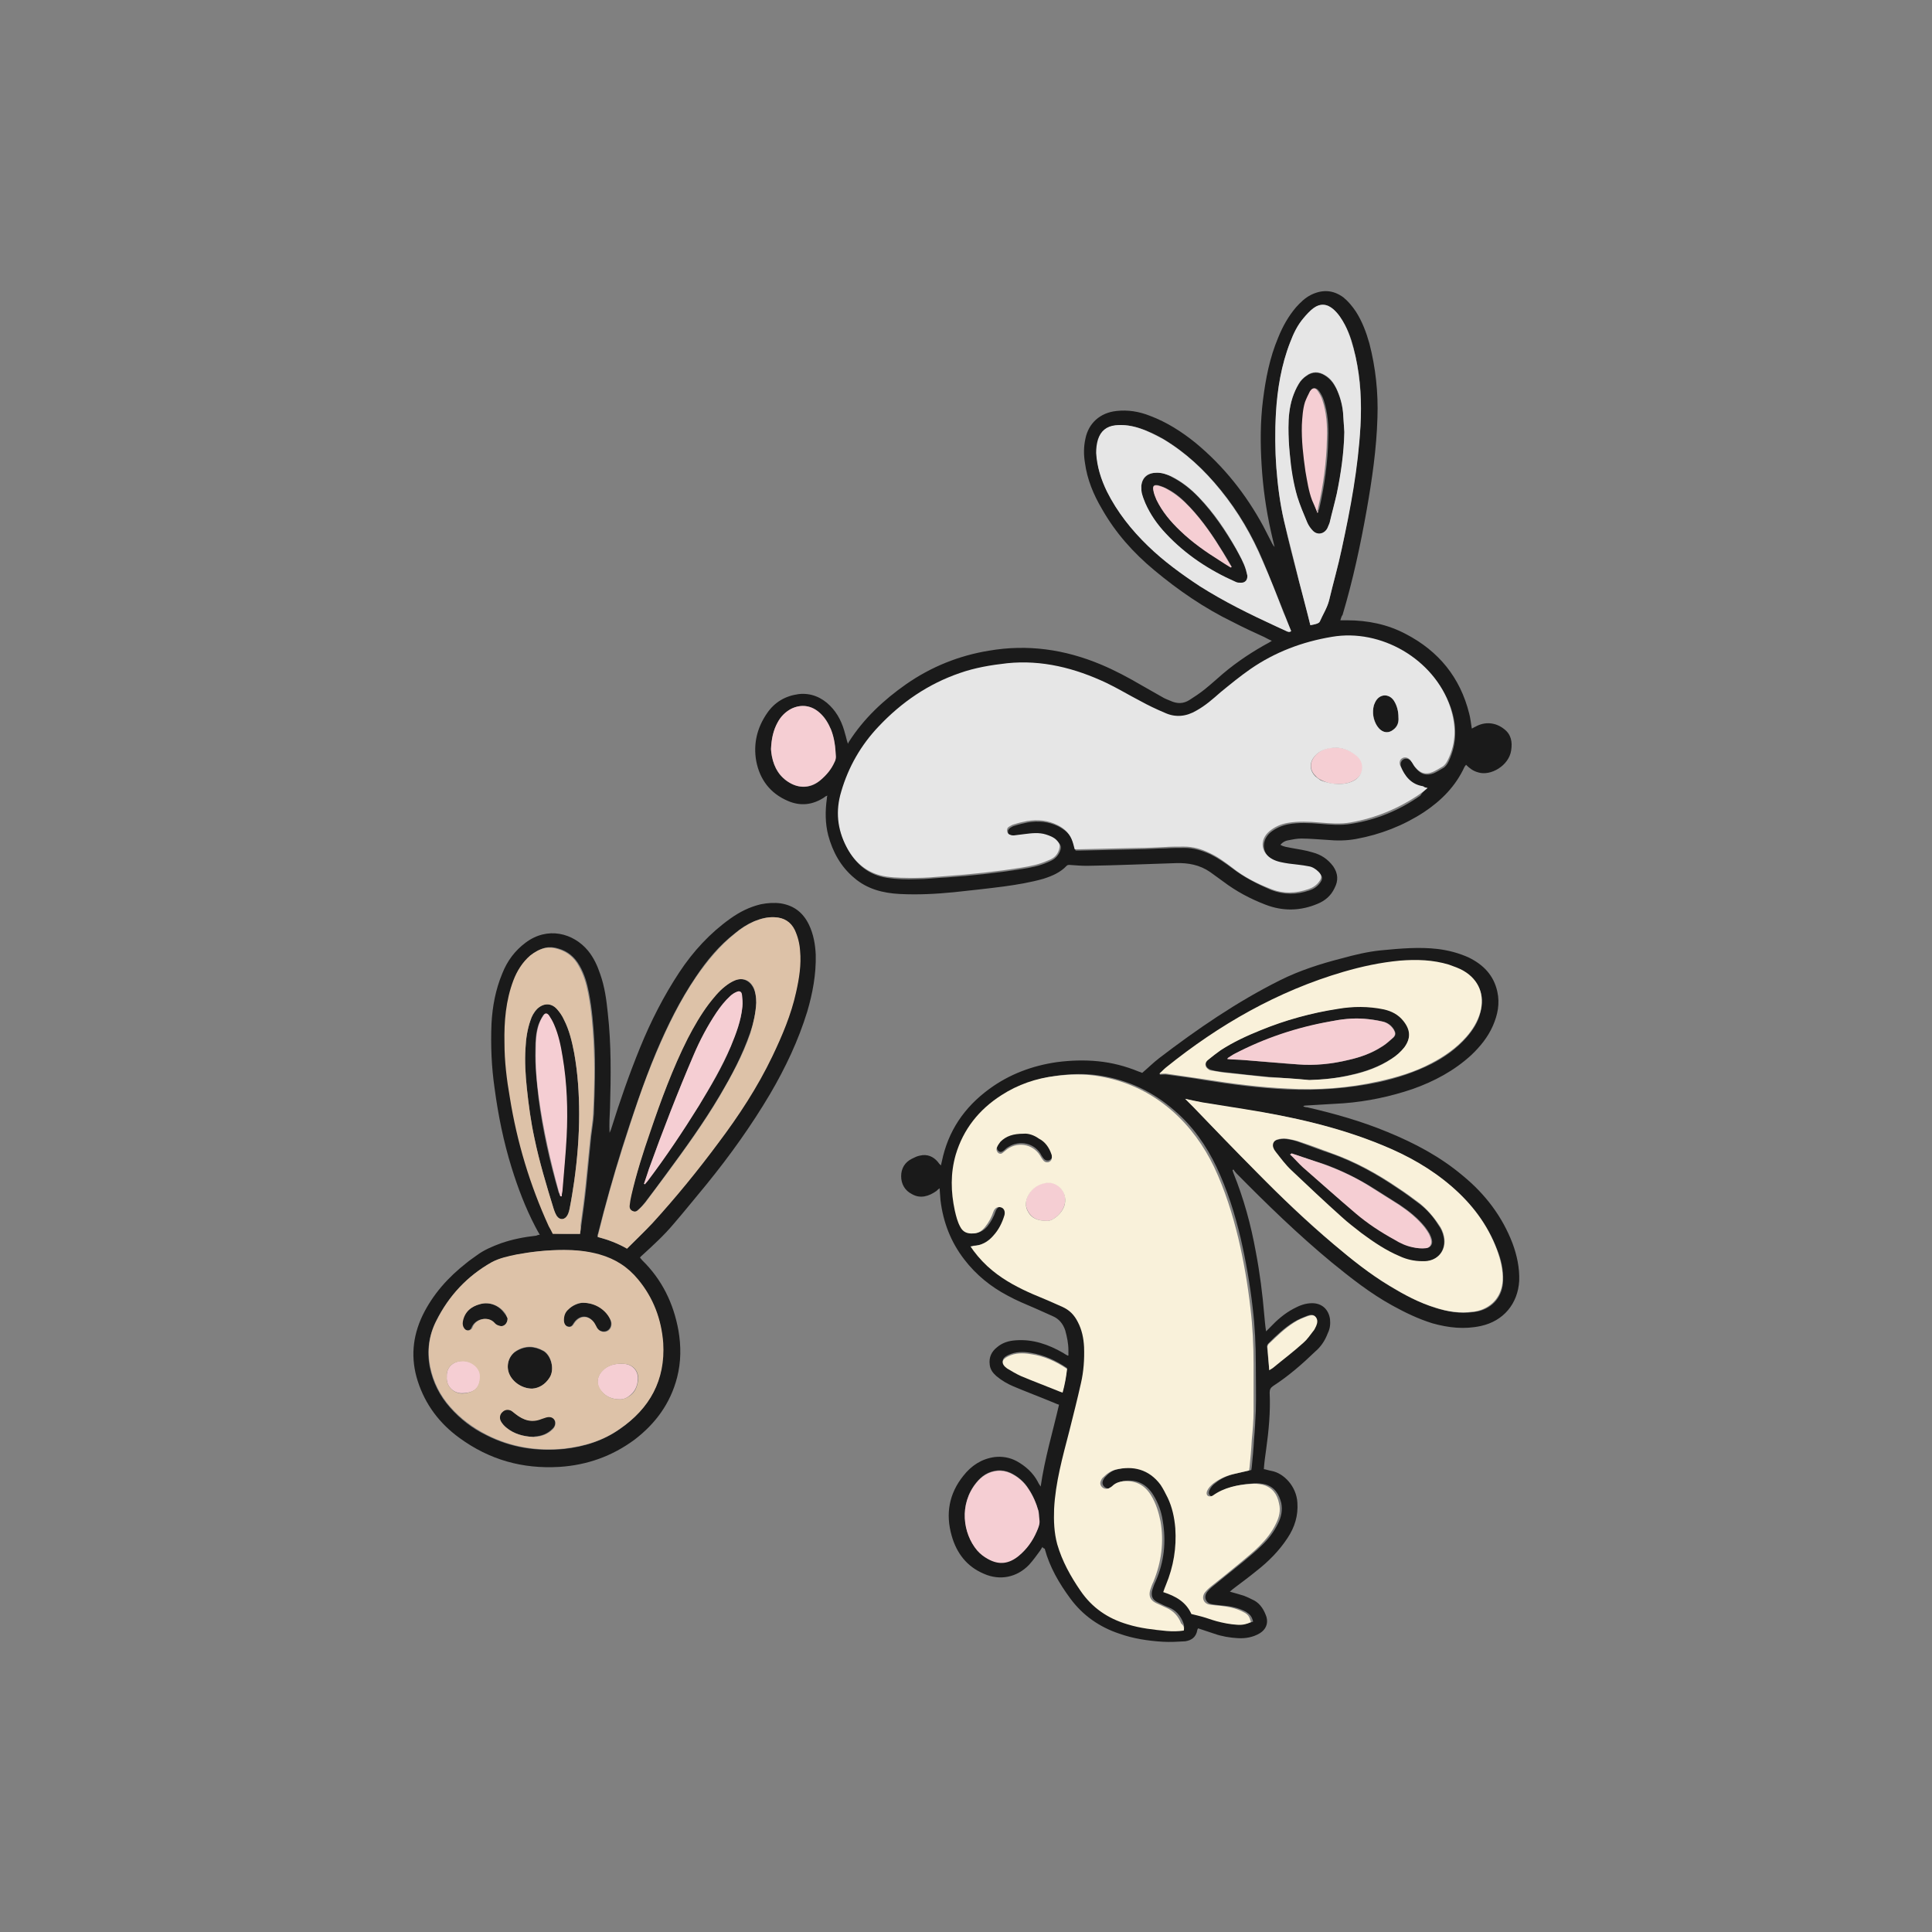 <?xml version="1.0" encoding="utf-8"?>
<!-- Generator: Adobe Illustrator 21.1.0, SVG Export Plug-In . SVG Version: 6.00 Build 0)  -->
<svg version="1.1" id="Calque_1" xmlns="http://www.w3.org/2000/svg" xmlns:xlink="http://www.w3.org/1999/xlink" x="0px" y="0px"
	 viewBox="0 0 432 432" style="enable-background:new 0 0 432 432;" xml:space="preserve">
<rect x="0" y="0" width="432" height="432" fill="#808080" stroke="none"/>
<style type="text/css">
	.st0{fill:#CCCCCC;}
	.st1{fill:#B3B3B3;}
	.st2{fill:#D06C5D;}
	.st3{fill:#961F21;}
	.st4{fill:#8AC640;}
	.st5{fill:#CCA1CC;}
	.st6{fill:#BCD601;}
	.st7{fill:#FFCB39;}
	.st8{fill:#FC8792;}
	.st9{fill:#F5CED3;}
	.st10{fill:#1A1A1A;}
	.st11{fill:#F9F1DA;}
	.st12{fill:#E6E6E6;}
	.st13{fill:#DDC2A8;}
	.st14{fill:#97B87F;}
	.st15{fill:#FAA821;}
	.st16{fill:#333333;}
	.st17{fill:#4EBEB8;}
	.st18{fill:#ABDFEC;}
	.st19{fill:#FAA74B;}
	.st20{fill:#8C6239;}
	.st21{fill:#F06386;}
	.st22{fill:#F8E7D6;}
	.st23{fill:#D3C7BE;}
	.st24{fill:#E2D2C3;}
	.st25{fill:#9294CD;}
	.st26{fill:#E66667;}
	.st27{fill:#FFD602;}
	.st28{fill:#B776BA;}
	.st29{fill:#C69C6D;}
	.st30{fill:#E49F90;}
	.st31{fill:#EAC0B4;}
	.st32{fill:#D3B1AF;}
	.st33{fill:#F2F2F2;}
	.st34{fill:#9CCCB2;}
	.st35{fill:#CDB48C;}
	.st36{fill:#73C977;}
	.st37{fill:none;}
	.st38{fill:#EFB156;}
	.st39{fill:#D7F5F3;}
	.st40{fill:#DA407B;}
	.st41{fill:#DA4147;}
	.st42{fill:#912D61;}
	.st43{fill:#BFB49D;}
	.st44{fill:#FFFFFF;}
	.st45{fill:#23B6DB;}
	.st46{fill:#D7DD50;}
	.st47{fill:#DA444C;}
	.st48{fill:#4D4D4D;}
	.st49{fill:#97857A;}
	.st50{fill:#84735F;}
	.st51{fill:#6E2521;}
	.st52{fill:#3F3C35;}
	.st53{fill:#A1B099;}
	.st54{fill:#D4CEB9;}
	.st55{fill:#854E4C;}
	.st56{fill:#B9986D;}
	.st57{fill:#BAAC91;}
	.st58{fill:#3F4650;}
	.st59{fill:#7B7B73;}
	.st60{fill:#5A5B60;}
	.st61{fill:#984831;}
	.st62{fill:#B1885C;}
	.st63{fill:#653F34;}
	.st64{fill:#DCC69D;}
	.st65{fill:#727D6D;}
	.st66{fill:#9B7455;}
	.st67{fill:#826D56;}
	.st68{fill:#C3A88B;}
	.st69{fill:#96967A;}
	.st70{fill:#9F6B56;}
</style>
<g>
	<g>
		<path class="st9" d="M234.2,273c-2.3,0-3.5-0.7-4.3-2.1c-0.8-1.4-0.6-2.7,0.2-4c0.8-1.3,1.9-2.1,3.4-2.4c2.8-0.7,5.2,1.8,4.6,4.6
			C237.7,271.2,235.5,273,234.2,273z"/>
		<g>
			<path class="st10" d="M233.1,345.9c-0.2,0.3-0.4,0.6-0.5,0.8c-0.8,1.1-1.6,2.2-2.5,3.2c-2.7,2.8-6.5,3.6-10.1,2
				c-3.8-1.6-6.1-4.6-7.2-8.5c-1.4-4.9-0.6-9.4,2.6-13.4c1.8-2.3,4.1-3.8,7-4.2c1.7-0.2,3.4,0.1,4.9,0.9c2,1.1,3.7,2.6,4.8,4.7
				c0.1,0.3,0.3,0.5,0.6,1c0.9-6.3,2.7-12.2,4.1-18.3c-0.3-0.1-0.6-0.2-0.8-0.3c-3.1-1.3-6.3-2.5-9.4-3.8c-1.4-0.6-2.6-1.3-3.8-2.3
				c-0.8-0.7-1.4-1.5-1.5-2.6c-0.2-1.6,0.4-2.9,1.7-3.9c1.2-1,2.6-1.4,4.1-1.5c3.8-0.3,7.3,0.9,10.6,2.8c0.3,0.2,0.6,0.4,1,0.6
				c0,0,0.1,0,0.2,0c0-0.4,0-0.8,0-1.2c0-1.5-0.3-2.9-0.7-4.4c-0.5-1.5-1.4-2.6-2.8-3.2c-1.3-0.6-2.5-1.1-3.8-1.7
				c-2.1-0.9-4.3-1.8-6.3-2.9c-3.8-2-7.1-4.7-9.7-8.1c-3-3.9-4.7-8.3-5.3-13.2c0-0.4-0.1-0.9-0.1-1.3c0-0.4-0.1-0.9-0.1-1.4
				c-0.3,0.2-0.5,0.4-0.7,0.6c-1.7,1.2-3.6,1.8-5.5,0.7c-1.6-0.8-2.4-2.3-2.4-4c0-1.7,0.8-3.1,2.4-3.9c0.6-0.3,1.2-0.6,1.8-0.7
				c1.6-0.4,3,0.2,4,1.4c0.1,0.1,0.2,0.3,0.3,0.4c0.1,0.1,0.2,0.2,0.4,0.4c0.1-0.4,0.1-0.6,0.2-0.9c1.4-6.8,5-12.1,10.6-16.2
				c4.5-3.3,9.6-5.2,15.1-6c3.1-0.4,6.1-0.5,9.2-0.2c3.1,0.3,6.2,1.1,9.1,2.3c0.3,0.1,0.6,0.2,0.8,0.3c1.3-1.1,2.5-2.3,3.8-3.3
				c8.5-6.5,17.4-12.6,27-17.4c4.4-2.2,9.1-3.7,13.8-4.9c2.9-0.8,5.8-1.5,8.8-1.8c4.2-0.4,8.5-0.8,12.7-0.3c2.4,0.3,4.7,0.9,6.9,1.9
				c3.3,1.6,5.6,4,6.4,7.6c0.6,2.7,0.1,5.2-1,7.7c-1.1,2.5-2.8,4.6-4.8,6.5c-3.8,3.5-8.3,5.9-13.1,7.6c-5,1.7-10.2,2.8-15.5,3.2
				c-2.8,0.2-5.6,0.3-8.4,0.5c-0.2,0-0.4,0-0.6,0.2c0.3,0.1,0.6,0.2,0.9,0.2c6.1,1.4,12.1,3.1,17.9,5.5c6.1,2.5,11.8,5.5,16.9,9.8
				c5,4.1,8.8,9.1,11.1,15.1c1,2.7,1.6,5.5,1.5,8.4c-0.3,5.1-3.5,9-8.6,10.1c-3.7,0.8-7.2,0.4-10.8-0.6c-3.2-1-6.1-2.4-9-4
				c-4.9-2.7-9.2-6.1-13.5-9.6c-7.5-6.2-14.5-13-21.3-19.9c-0.3-0.3-0.5-0.6-0.7-0.9c-0.1,0.1-0.2,0.1-0.2,0.2
				c0.1,0.2,0.1,0.4,0.2,0.6c2.3,5.7,3.9,11.5,5,17.6c0.9,4.7,1.5,9.4,1.9,14.2c0.1,1.1,0.2,2.3,0.4,3.6c0.3-0.3,0.5-0.5,0.8-0.8
				c1.6-1.7,3.3-3.2,5.4-4.3c1.3-0.7,2.6-1.2,4.1-1.2c2.2,0,3.7,1.4,4,3.6c0.1,1.1,0,2.1-0.5,3.1c-0.6,1.6-1.5,3-2.8,4.1
				c-2.9,2.8-6,5.5-9.4,7.7c-0.6,0.4-0.8,0.8-0.8,1.5c0.2,4.3-0.2,8.5-0.8,12.8c-0.2,1.4-0.4,2.8-0.5,4.3c0.6,0.1,1.1,0.3,1.7,0.4
				c2.8,0.5,5.6,3.5,5.8,7.1c0.2,2.9-0.6,5.5-2.2,7.9c-1.9,2.9-4.3,5.3-7,7.4c-1.7,1.4-3.5,2.7-5.2,4c-0.2,0.2-0.5,0.4-0.7,0.6
				c1.1,0.3,2.1,0.6,3.1,0.9c0.8,0.3,1.6,0.7,2.4,1.1c1.4,0.8,2.2,2.2,2.7,3.7c0.4,1.5-0.2,2.8-1.5,3.6c-1.5,0.9-3.2,1.2-4.9,1.1
				c-1.8-0.1-3.6-0.4-5.3-1c-1.2-0.4-2.4-0.8-3.6-1.2c-0.1,0.2-0.2,0.3-0.2,0.5c-0.3,1.5-1.3,2.2-2.7,2.4c-1.7,0.1-3.3,0.2-5,0.1
				c-3.3-0.2-6.6-0.7-9.7-1.8c-4.5-1.5-8.2-4.1-11-7.9c-2.5-3.4-4.6-7-5.7-11.1C233.3,346.2,233.2,346.1,233.1,345.9z M264.7,364.4
				c0.1-0.5,0.1-1-0.1-1.5c-0.6-1.6-1.7-2.9-3.3-3.5c-0.8-0.3-1.6-0.7-2.4-1.1c-1.3-0.6-1.6-1.6-1.2-2.9c0.2-0.6,0.4-1.2,0.7-1.8
				c1.9-4.3,2.4-8.8,1.6-13.5c-0.3-2.1-1-4-2.1-5.8c-1.4-2.3-3.5-3.5-6.2-3.2c-0.9,0.1-1.7,0.3-2.3,0.9c-0.3,0.3-0.6,0.5-1,0.7
				c-0.5,0.3-1.1,0.1-1.5-0.3c-0.4-0.4-0.5-0.9-0.2-1.5c0.1-0.2,0.2-0.3,0.3-0.5c0.8-0.9,1.8-1.7,3-1.9c3.8-0.9,7.4,0,10,3.4
				c0.6,0.9,1.2,1.9,1.6,2.9c1,2.2,1.5,4.5,1.7,6.8c0.3,4.4-0.4,8.6-2.1,12.7c-0.2,0.5-0.4,1-0.6,1.6c2.8,0.9,5.1,2.2,6.3,4.9
				c0.9,0.2,1.6,0.4,2.4,0.6c1.1,0.3,2.1,0.6,3.2,1c1.5,0.4,3,0.8,4.6,0.8c1.1,0,2.1-0.2,3.1-0.6c-0.3-1.2-0.7-1.6-1.6-2.2
				c-1.3-0.7-2.7-1.1-4.2-1.3c-1.1-0.1-2.3-0.2-3.4-0.4c-1.4-0.2-1.9-1.6-1.1-2.7c0.4-0.5,0.8-0.9,1.3-1.3c2.3-1.9,4.6-3.7,6.8-5.5
				c1.4-1.2,2.8-2.3,4.1-3.6c1.5-1.4,2.8-3.1,3.7-5c0.7-1.4,1-2.9,0.7-4.5c-0.5-2-1.5-3.6-3.6-4.2c-0.9-0.2-1.8-0.3-2.7-0.2
				c-3,0.2-5.9,0.8-8.5,2.6c-0.1,0-0.1,0.1-0.2,0.1c-0.4,0.2-0.7,0.3-1-0.1c-0.3-0.3-0.2-0.6-0.1-1c0.3-0.7,0.8-1.3,1.4-1.7
				c1.2-1,2.6-1.6,4.1-2c1.3-0.3,2.6-0.6,3.9-0.9c0-0.2,0.1-0.5,0.1-0.7c0.2-2,0.4-4.1,0.5-6.1c0.2-2.1,0.3-4.3,0.4-6.4
				c0.1-3.5,0-7,0-10.6c0-4.2-0.2-8.3-0.7-12.5c-0.6-5.2-1.5-10.4-2.7-15.6c-1.3-5.5-3-10.8-5.4-15.9c-2.3-4.8-5.3-9.1-9.4-12.6
				c-4.8-4.2-10.3-6.8-16.7-7.8c-3.1-0.5-6.3-0.4-9.4,0c-4.4,0.6-8.4,2-12.1,4.3c-5,3.2-8.5,7.6-10.2,13.3
				c-1.2,4.1-1.1,8.3-0.2,12.5c0.3,1.2,0.6,2.4,1.2,3.6c0.6,1.2,1.7,1.5,2.9,1.5c1.2-0.1,2-0.7,2.7-1.5c0.8-1,1.4-2.1,1.8-3.3
				c0.3-0.9,1-1.3,1.8-1c0.6,0.3,0.9,1,0.7,1.7c-0.5,1.7-1.3,3.3-2.5,4.6c-1.2,1.4-2.7,2.2-4.5,2.3c-0.2,0-0.3,0-0.6,0.1
				c0.3,0.4,0.5,0.7,0.7,1c1.2,1.6,2.7,3.1,4.2,4.4c2.7,2.3,5.8,3.9,9.1,5.3c2.2,0.9,4.3,1.9,6.5,2.8c1.6,0.7,2.7,1.9,3.5,3.4
				c0.9,1.8,1.3,3.7,1.4,5.6c0.2,2.7-0.1,5.4-0.7,8.1c-0.8,3.6-1.7,7.1-2.6,10.7c-1.4,5.7-3.1,11.4-3.4,17.4
				c-0.1,2.6-0.1,5.3,0.7,7.9c1.1,3.8,2.9,7.2,5.2,10.4c2.6,3.8,6.2,6.2,10.5,7.5c2.9,0.9,5.8,1.2,8.8,1.5
				C262.2,364.5,263.4,364.6,264.7,364.4z M265,245.7c0.7,0.7,1.3,1.3,1.9,1.9c4.7,4.9,9.5,9.7,14.2,14.6
				c5.5,5.6,11.2,11.1,17.2,16.1c4,3.3,8,6.6,12.5,9.3c3.3,2,6.6,3.7,10.3,4.9c2.7,0.8,5.4,1.3,8.3,0.9c0.4-0.1,0.8-0.1,1.2-0.2
				c3.3-0.8,5.4-3.4,5.5-6.8c0.1-2.4-0.4-4.7-1.3-6.9c-2.1-5.6-5.6-10.2-10.1-14.1c-4.6-3.9-9.8-6.9-15.4-9.2
				c-9.9-4.1-20.3-6.5-30.9-8.1c-3.1-0.5-6.3-1-9.4-1.5C267.7,246.3,266.5,246,265,245.7z M259.3,240.1c0,0.1,0.1,0.2,0.1,0.2
				c0.5,0,1.1-0.1,1.6,0c2.7,0.4,5.5,0.7,8.2,1.2c6.2,1,12.4,1.8,18.7,2.1c6.8,0.3,13.6-0.2,20.3-1.6c4.1-0.9,8.1-2.2,11.9-4.1
				c2.9-1.5,5.6-3.4,7.8-5.9c1.4-1.6,2.6-3.4,3.1-5.5c1.1-3.9-0.2-7.2-3.7-9.2c-1-0.6-2.1-1.1-3.3-1.4c-3.6-1.1-7.3-1.2-11-0.9
				c-4.3,0.3-8.5,1.3-12.6,2.5c-14.7,4.3-27.8,11.8-39.7,21.4C260.2,239.2,259.8,239.6,259.3,240.1z M232.4,339.5
				c-0.1-0.6,0-1.1-0.2-1.7c-0.5-1.7-1.2-3.4-2.2-4.9c-1-1.6-2.4-2.8-4.1-3.6c-0.9-0.4-1.9-0.6-2.9-0.5c-2,0.2-3.5,1.2-4.7,2.7
				c-3.9,4.8-3,11.4,0.2,15.1c0.7,0.8,1.5,1.4,2.4,1.9c2.5,1.3,4.7,1.1,6.9-0.7c1.8-1.5,3-3.3,4-5.4
				C232.2,341.4,232.5,340.5,232.4,339.5z M238.6,305.9c-2.5-1.7-5.1-2.9-8.1-3.4c-1.7-0.3-3.4-0.3-5.1,0.5
				c-1.5,0.7-1.6,1.8-0.2,2.7c1,0.7,2,1.3,3.1,1.7c2.6,1.1,5.3,2.2,8,3.2c0.4,0.2,0.8,0.3,1.3,0.5
				C238.1,309.3,238.4,307.6,238.6,305.9z M283.8,306.2c0.3-0.2,0.5-0.3,0.7-0.4c2.3-1.9,4.6-3.8,6.9-5.7c0.8-0.7,1.5-1.6,2.1-2.5
				c0.3-0.4,0.5-0.8,0.7-1.2c0.3-0.7,0.4-1.4-0.1-2c-0.5-0.6-1.2-0.4-1.8-0.2c-1,0.4-2,0.8-3,1.4c-2.1,1.3-3.9,3-5.7,4.8
				c-0.2,0.2-0.3,0.5-0.3,0.7C283.5,302.7,283.6,304.4,283.8,306.2z"/>
			<path class="st10" d="M228.9,253.2c1,0,2.3,0.3,3.5,1c1.4,0.8,2.3,2,2.8,3.5c0.1,0.2,0.1,0.5,0.1,0.7c0,0.4-0.2,0.8-0.6,1
				c-0.4,0.2-0.9,0.1-1.2-0.2c-0.2-0.2-0.4-0.5-0.6-0.8c-1.4-2.8-4.9-3.6-7.5-1.9c-0.4,0.2-0.7,0.6-1,0.8c-0.4,0.3-0.7,0.4-1.1,0.1
				c-0.3-0.2-0.5-0.7-0.3-1.2c0.2-0.5,0.5-0.9,0.8-1.3C225,253.7,226.6,253.2,228.9,253.2z"/>
			<g>
				<path class="st10" d="M318,282.1c-1.8,0-3.5-0.4-5.1-1.1c-3.1-1.3-5.9-3.2-8.6-5.2c-1.5-1.1-3-2.3-4.4-3.6
					c-3.8-3.4-7.5-6.9-11.2-10.4c-1.3-1.2-2.3-2.7-3.5-4.1c-0.2-0.2-0.4-0.5-0.5-0.8c-0.5-0.9-0.2-1.8,0.8-2
					c0.7-0.2,1.4-0.3,2.1-0.2c1.1,0.1,2.2,0.4,3.2,0.8c2.3,0.8,4.5,1.7,6.7,2.4c5.4,1.9,10.3,4.6,15,7.8c1.7,1.1,3.3,2.3,4.9,3.5
					c1.7,1.3,3.1,2.9,4.2,4.7c0.6,0.8,1,1.7,1.2,2.7c0.6,3-1.3,5.3-4.3,5.5C318.4,282.1,318.2,282.1,318,282.1z M288.8,257.9
					c-0.1,0.1-0.1,0.1-0.2,0.2c1,1,1.9,2,2.9,2.9c3.9,3.5,7.8,7,11.8,10.3c2.7,2.3,5.6,4.2,8.7,5.9c1.3,0.7,2.6,1.4,4.1,1.7
					c0.9,0.2,1.9,0.3,2.8,0.2c1-0.1,1.5-0.9,1.3-1.8c-0.1-0.5-0.3-1-0.5-1.4c-0.3-0.5-0.6-1-1-1.5c-1.6-2-3.6-3.6-5.7-5
					c-1.9-1.2-3.8-2.4-5.7-3.6c-3.5-2.2-7.3-4.1-11.2-5.5C293.5,259.5,291.1,258.7,288.8,257.9z"/>
				<path class="st10" d="M292.7,241.5c-2.9-0.2-5.9-0.5-8.8-0.7c-3.5-0.3-6.9-0.7-10.4-1.1c-0.8-0.1-1.6-0.2-2.4-0.4
					c-0.3-0.1-0.6-0.2-0.8-0.3c-0.8-0.5-0.9-1.4-0.2-2c0.9-0.8,1.9-1.6,3-2.3c2.7-1.8,5.7-3.1,8.8-4.4c5.6-2.3,11.4-3.8,17.3-4.8
					c3.4-0.5,6.9-0.6,10.3,0.1c1.7,0.4,3.2,1.2,4.4,2.6c1.6,1.9,1.6,3.8,0.2,5.9c-0.8,1.1-1.8,1.9-2.9,2.6c-2.8,1.8-5.8,2.9-9,3.6
					C299,241.1,295.9,241.4,292.7,241.5z M274.5,236.6c0,0.1,0,0.1,0,0.2c0.4,0,0.8,0.1,1.2,0.1c1.1,0.1,2.3,0.1,3.4,0.2
					c3.7,0.3,7.4,0.7,11.2,0.9c3.8,0.3,7.6-0.1,11.3-1c2.6-0.6,5.2-1.5,7.5-3c0.9-0.6,1.7-1.3,2.5-2c0.6-0.6,0.5-1.1,0.1-1.8
					c-0.6-1-1.5-1.6-2.6-1.8c-1.3-0.3-2.7-0.5-4-0.6c-2.6-0.2-5.1,0.1-7.6,0.6c-7.5,1.4-14.6,3.8-21.3,7.2
					C275.6,235.9,275,236.3,274.5,236.6z"/>
			</g>
		</g>
		<g>
			<g>
				<path class="st11" d="M264.7,364.6c-1.3,0.2-2.5,0.2-3.8,0.1c-3-0.3-5.9-0.6-8.8-1.5c-4.4-1.3-7.9-3.7-10.5-7.5
					c-2.2-3.2-4.1-6.6-5.2-10.4c-0.7-2.6-0.8-5.2-0.7-7.9c0.3-5.9,1.9-11.6,3.4-17.4c0.9-3.6,1.8-7.1,2.6-10.7
					c0.6-2.6,0.8-5.3,0.7-8.1c-0.1-2-0.5-3.9-1.4-5.6c-0.8-1.6-1.9-2.7-3.5-3.4c-2.2-1-4.3-1.9-6.5-2.8c-3.2-1.4-6.3-3-9.1-5.3
					c-1.6-1.3-3-2.8-4.2-4.4c-0.2-0.3-0.4-0.6-0.7-1c0.3,0,0.4-0.1,0.6-0.1c1.8-0.1,3.3-0.9,4.5-2.3c1.2-1.3,2-2.9,2.5-4.6
					c0.2-0.8-0.1-1.5-0.7-1.7c-0.8-0.3-1.5,0.1-1.8,1c-0.4,1.2-1,2.3-1.8,3.3c-0.7,0.9-1.5,1.5-2.7,1.5c-1.3,0.1-2.3-0.3-2.9-1.5
					c-0.6-1.1-0.9-2.3-1.2-3.6c-0.9-4.2-1-8.3,0.2-12.5c1.7-5.7,5.2-10.1,10.2-13.3c3.7-2.4,7.8-3.8,12.1-4.3c3.1-0.4,6.3-0.5,9.4,0
					c6.3,1,11.9,3.6,16.7,7.8c4,3.5,7.1,7.8,9.4,12.6c2.4,5.1,4.1,10.5,5.4,15.9c1.2,5.1,2.1,10.3,2.7,15.6
					c0.5,4.2,0.7,8.3,0.7,12.5c0,3.5,0,7,0,10.6c0,2.1-0.2,4.3-0.4,6.4c-0.1,2-0.3,4.1-0.5,6.1c0,0.2-0.1,0.5-0.1,0.7
					c-1.3,0.3-2.6,0.6-3.9,0.9c-1.5,0.4-2.9,1.1-4.1,2c-0.6,0.5-1.1,1-1.4,1.7c-0.1,0.3-0.2,0.7,0.1,1c0.3,0.3,0.7,0.2,1,0.1
					c0.1,0,0.1-0.1,0.2-0.1c2.5-1.8,5.5-2.4,8.5-2.6c0.9-0.1,1.8,0,2.7,0.2c2.1,0.6,3.2,2.1,3.6,4.2c0.4,1.6,0,3.1-0.7,4.5
					c-0.9,1.9-2.2,3.5-3.7,5c-1.3,1.3-2.7,2.4-4.1,3.6c-2.3,1.9-4.5,3.7-6.8,5.5c-0.5,0.4-0.9,0.8-1.3,1.3c-0.8,1.1-0.3,2.5,1.1,2.7
					c1.1,0.2,2.3,0.2,3.4,0.4c1.5,0.2,2.9,0.6,4.2,1.3c1,0.5,1.3,1,1.6,2.2c-1,0.5-2,0.7-3.1,0.6c-1.6-0.1-3.1-0.4-4.6-0.8
					c-1.1-0.3-2.1-0.7-3.2-1c-0.8-0.2-1.5-0.4-2.4-0.6c-1.2-2.7-3.5-4-6.3-4.9c0.2-0.6,0.4-1.1,0.6-1.6c1.7-4.1,2.4-8.3,2.1-12.7
					c-0.2-2.4-0.7-4.7-1.7-6.8c-0.5-1-1-2-1.6-2.9c-2.6-3.5-6.2-4.3-10-3.4c-1.2,0.3-2.1,1-3,1.9c-0.1,0.1-0.2,0.3-0.3,0.5
					c-0.3,0.6-0.2,1.1,0.2,1.5c0.4,0.4,0.9,0.5,1.5,0.3c0.4-0.2,0.7-0.4,1-0.7c0.7-0.6,1.5-0.8,2.3-0.9c2.8-0.2,4.8,0.9,6.2,3.2
					c1.1,1.8,1.7,3.8,2.1,5.8c0.8,4.6,0.2,9.1-1.6,13.5c-0.3,0.6-0.5,1.2-0.7,1.8c-0.4,1.3,0,2.3,1.2,2.9c0.8,0.4,1.6,0.7,2.4,1.1
					c1.6,0.7,2.7,1.9,3.3,3.5C264.8,363.6,264.8,364.1,264.7,364.6z M234.2,273c1.3,0,3.5-1.8,3.9-3.8c0.6-2.8-1.9-5.3-4.6-4.6
					c-1.4,0.3-2.6,1.1-3.4,2.4c-0.8,1.3-1,2.7-0.2,4C230.6,272.3,231.9,273,234.2,273z M228.9,253.5c-2.3,0-3.9,0.5-5.2,1.8
					c-0.3,0.4-0.6,0.8-0.8,1.3c-0.2,0.5,0,0.9,0.3,1.2c0.4,0.3,0.8,0.2,1.1-0.1c0.4-0.3,0.7-0.6,1-0.8c2.6-1.8,6.1-0.9,7.5,1.9
					c0.2,0.3,0.4,0.6,0.6,0.8c0.3,0.3,0.8,0.4,1.2,0.2c0.4-0.2,0.6-0.5,0.6-1c0-0.2,0-0.5-0.1-0.7c-0.5-1.5-1.4-2.8-2.8-3.5
					C231.2,253.8,229.9,253.4,228.9,253.5z"/>
				<path class="st11" d="M265,245.7c1.4,0.3,2.7,0.6,3.9,0.8c3.1,0.5,6.3,1,9.4,1.5c10.6,1.7,21,4,30.9,8.1
					c5.6,2.3,10.8,5.2,15.4,9.2c4.5,3.9,8,8.5,10.1,14.1c0.8,2.2,1.4,4.5,1.3,6.9c-0.2,3.4-2.2,5.9-5.5,6.8
					c-0.4,0.1-0.8,0.2-1.2,0.2c-2.8,0.4-5.6,0-8.3-0.9c-3.7-1.1-7-2.9-10.3-4.9c-4.5-2.7-8.5-5.9-12.5-9.3
					c-6-5.1-11.7-10.5-17.2-16.1c-4.8-4.8-9.5-9.7-14.2-14.6C266.3,247,265.7,246.4,265,245.7z M318,282c0.2,0,0.4,0,0.6,0
					c3-0.1,4.9-2.5,4.3-5.5c-0.2-1-0.6-1.9-1.2-2.7c-1.2-1.8-2.6-3.4-4.2-4.7c-1.6-1.2-3.2-2.4-4.9-3.5c-4.7-3.2-9.6-5.9-15-7.8
					c-2.2-0.8-4.5-1.7-6.7-2.4c-1-0.4-2.1-0.6-3.2-0.8c-0.7-0.1-1.5,0-2.1,0.2c-0.9,0.3-1.2,1.2-0.8,2c0.1,0.3,0.3,0.5,0.5,0.8
					c1.1,1.4,2.2,2.9,3.5,4.1c3.7,3.5,7.4,7,11.2,10.4c1.4,1.3,2.9,2.4,4.4,3.6c2.7,2,5.5,3.9,8.6,5.2
					C314.5,281.6,316.2,282,318,282z"/>
				<path class="st11" d="M259.3,240c0.5-0.4,0.9-0.9,1.4-1.3c11.9-9.6,25-17.1,39.7-21.4c4.1-1.2,8.3-2.1,12.6-2.5
					c3.7-0.3,7.4-0.2,11,0.9c1.1,0.4,2.3,0.8,3.3,1.4c3.4,2,4.7,5.4,3.7,9.2c-0.6,2.1-1.7,3.9-3.1,5.5c-2.2,2.5-4.9,4.4-7.8,5.9
					c-3.7,2-7.8,3.2-11.9,4.1c-6.7,1.5-13.5,2-20.3,1.6c-6.3-0.3-12.5-1.1-18.7-2.1c-2.7-0.4-5.5-0.8-8.2-1.2c-0.5-0.1-1.1,0-1.6,0
					C259.4,240.2,259.3,240.1,259.3,240z M292.8,241.5c3.1-0.1,6.2-0.4,9.3-1.1c3.2-0.7,6.3-1.8,9-3.6c1.1-0.7,2.1-1.6,2.9-2.6
					c1.5-2,1.4-3.9-0.2-5.9c-1.1-1.4-2.6-2.2-4.4-2.6c-3.4-0.7-6.9-0.7-10.3-0.1c-5.9,0.9-11.7,2.5-17.3,4.8c-3,1.2-6,2.6-8.8,4.4
					c-1,0.7-2,1.5-3,2.3c-0.7,0.6-0.6,1.5,0.2,2c0.2,0.2,0.5,0.3,0.8,0.3c0.8,0.1,1.6,0.3,2.4,0.4c3.5,0.4,6.9,0.7,10.4,1.1
					C286.9,241,289.8,241.2,292.8,241.5z"/>
				<path class="st11" d="M238.6,306.1c-0.2,1.8-0.5,3.5-1,5.3c-0.5-0.2-0.9-0.3-1.3-0.5c-2.7-1.1-5.4-2.1-8-3.2
					c-1.1-0.5-2.1-1.1-3.1-1.7c-1.4-1-1.3-2,0.2-2.7c1.6-0.8,3.3-0.8,5.1-0.5C233.4,303.2,236.1,304.4,238.6,306.1z"/>
				<path class="st11" d="M283.8,306.4c-0.1-1.8-0.3-3.5-0.4-5.2c0-0.2,0.1-0.5,0.3-0.7c1.8-1.7,3.6-3.5,5.7-4.8
					c0.9-0.6,1.9-1,3-1.4c0.6-0.2,1.3-0.4,1.8,0.2c0.5,0.6,0.4,1.3,0.1,2c-0.2,0.4-0.4,0.9-0.7,1.2c-0.7,0.9-1.3,1.8-2.1,2.5
					c-2.2,2-4.6,3.8-6.9,5.7C284.3,306.1,284.1,306.2,283.8,306.4z"/>
			</g>
			<g>
				<path class="st9" d="M232.4,339.7c0.2,1-0.2,1.9-0.6,2.8c-0.9,2.1-2.2,3.9-4,5.4c-2.2,1.8-4.4,2.1-6.9,0.7
					c-0.9-0.5-1.7-1.1-2.4-1.9c-3.2-3.8-4.1-10.3-0.2-15.1c1.2-1.5,2.7-2.5,4.7-2.7c1-0.1,2,0.1,2.9,0.5c1.7,0.8,3.1,2,4.1,3.6
					c1,1.5,1.7,3.1,2.2,4.9C232.3,338.6,232.3,339.2,232.4,339.7z"/>
				<g>
					<path class="st9" d="M288.8,257.9c2.4,0.8,4.8,1.6,7.1,2.4c3.9,1.4,7.7,3.2,11.2,5.5c1.9,1.2,3.8,2.4,5.7,3.6
						c2.1,1.4,4.1,3,5.7,5c0.4,0.5,0.7,1,1,1.5c0.2,0.4,0.4,0.9,0.5,1.4c0.2,0.9-0.3,1.8-1.3,1.8c-0.9,0.1-1.9,0-2.8-0.2
						c-1.5-0.3-2.8-0.9-4.1-1.7c-3.1-1.7-6-3.6-8.7-5.9c-4-3.4-7.9-6.9-11.8-10.3c-1-0.9-1.9-2-2.9-2.9
						C288.7,258.1,288.7,258,288.8,257.9z"/>
					<path class="st9" d="M274.5,236.6c0.5-0.3,1-0.7,1.6-1c6.7-3.5,13.9-5.9,21.3-7.2c2.5-0.5,5-0.8,7.6-0.6c1.3,0.1,2.7,0.3,4,0.6
						c1.1,0.2,2,0.9,2.6,1.8c0.4,0.7,0.5,1.2-0.1,1.8c-0.8,0.7-1.6,1.5-2.5,2c-2.3,1.5-4.8,2.4-7.5,3c-3.7,0.9-7.5,1.3-11.3,1
						c-3.7-0.3-7.4-0.6-11.2-0.9c-1.1-0.1-2.3-0.2-3.4-0.2c-0.4,0-0.8-0.1-1.2-0.1C274.6,236.7,274.5,236.6,274.5,236.6z"/>
				</g>
			</g>
		</g>
	</g>
	<g>
		<path class="st9" d="M299.3,175.3c-1.4,0.1-2.7-0.3-3.9-0.9c-0.4-0.2-0.9-0.5-1.2-0.9c-1.3-1.2-1.4-2.9-0.3-4.3
			c0.9-1.2,2.2-1.8,3.6-2c2.2-0.3,4.2,0.4,5.9,1.7c1.9,1.5,1.7,4.1-0.3,5.4C302,175,300.9,175.3,299.3,175.3z"/>
		<g>
			<g>
				<path class="st10" d="M299.7,138.7c0.5,0,1,0,1.5,0c4.6,0,9.1,0.9,13.2,3.1c7.3,3.8,12.1,9.7,14.1,17.7c0.3,1.1,0.4,2.2,0.6,3.4
					c0.3-0.1,0.5-0.3,0.8-0.4c2.1-1.2,4.5-1,6.4,0.5c1.6,1.2,1.9,2.9,1.6,4.8c-0.5,3.4-4.6,5.8-7.4,4.9c-1.1-0.3-1.9-0.9-2.7-1.7
					c-0.1,0.2-0.2,0.3-0.3,0.4c-2,4.4-5.2,7.6-9.1,10.2c-4.6,3-9.7,5-15.2,6c-2.2,0.4-4.3,0.4-6.5,0.2c-1.9-0.1-3.8-0.3-5.7-0.3
					c-1,0-2,0.2-3,0.4c-0.6,0.1-1.2,0.4-1.7,1c0.8,0.5,1.6,0.5,2.4,0.7c1.6,0.3,3.2,0.5,4.8,1c1.9,0.5,3.4,1.5,4.6,3.1
					c1.1,1.6,1.2,3.2,0.3,4.9c-0.8,1.7-2.1,2.8-3.8,3.5c-3.8,1.6-7.7,1.7-11.6,0.2c-3.4-1.3-6.6-3-9.5-5.2c-1-0.7-1.9-1.4-2.9-2.1
					c-2.3-1.6-4.9-2.1-7.7-2c-6.6,0.2-13.2,0.5-19.8,0.6c-1.3,0-2.6-0.1-3.9-0.2c-0.3,0-0.5,0-0.7,0.2c-1.4,1.5-3.3,2.3-5.2,2.9
					c-2.8,0.8-5.8,1.3-8.7,1.7c-3.8,0.5-7.6,0.9-11.3,1.3c-4,0.4-8,0.6-12.1,0.4c-3.8-0.2-7.3-1.1-10.2-3.6c-3-2.5-4.8-5.8-5.8-9.5
					c-0.7-2.7-0.7-5.5-0.3-8.3c0-0.2,0-0.3,0.1-0.6c-0.3,0.1-0.5,0.2-0.7,0.4c-2.6,1.7-5.3,2-8.1,0.8c-4-1.7-6.3-4.8-7.1-8.9
					c-0.7-3.9,0.2-7.5,2.4-10.7c1.7-2.5,4.1-3.9,7.1-4.3c2.7-0.3,5.1,0.7,7,2.6c1.8,1.8,2.8,4,3.4,6.4c0.2,0.6,0.3,1.3,0.6,2.1
					c0.1-0.1,0.1-0.3,0.2-0.4c3.3-5.2,7.8-9.4,12.8-12.9c5.6-3.9,11.8-6.4,18.5-7.5c8.7-1.5,17-0.3,25.1,3.1c3.1,1.3,6.1,2.9,9,4.6
					c1.7,1,3.4,1.9,5.1,2.9c0.4,0.2,0.9,0.4,1.4,0.6c1.5,0.7,2.9,0.7,4.3-0.2c1.1-0.7,2.3-1.5,3.3-2.3c1.5-1.2,2.8-2.4,4.2-3.6
					c3.2-2.7,6.7-5,10.4-7c0.1-0.1,0.3-0.2,0.5-0.3c-0.6-0.3-1.1-0.5-1.6-0.8c-2.4-1.1-4.8-2.2-7.1-3.4c-6.4-3.1-12.2-7.1-17.6-11.6
					c-4.7-3.9-8.7-8.4-11.7-13.7c-1.9-3.2-3.3-6.6-3.8-10.3c-0.3-1.8-0.3-3.6,0.1-5.4c0.7-3.5,3.3-5.8,6.9-6.2
					c2.6-0.3,5.1,0.1,7.6,1.1c3.7,1.4,7,3.5,10.1,6c6.3,5.2,11.3,11.5,15.2,18.7c0.7,1.3,1.3,2.6,2,3.9c0.1,0.2,0.3,0.5,0.5,0.7
					c-0.3-1.1-0.5-2.2-0.8-3.4c-1.1-4.9-1.8-9.9-2.1-14.9c-0.3-4.8-0.3-9.7,0.3-14.5c0.6-4.8,1.5-9.5,3.4-14c1-2.5,2.3-4.8,4-6.8
					c1-1.1,2-2.1,3.4-2.8c2.5-1.2,4.9-1.1,7.2,0.6c1.1,0.9,2,2,2.8,3.2c1.4,2.2,2.3,4.6,3,7.1c1.4,5.4,2,11,1.8,16.6
					c-0.2,6.9-1.2,13.8-2.4,20.6c-1.4,7.9-3.1,15.8-5.4,23.5C300,137.7,299.9,138.1,299.7,138.7z M319.2,176.2
					c-0.4-0.1-0.6-0.1-0.8-0.1c-2.8-0.4-4.2-2.2-5.1-4.6c-0.3-0.7,0-1.4,0.5-1.7c0.6-0.3,1.2-0.2,1.8,0.5c0.2,0.2,0.3,0.4,0.4,0.6
					c0.2,0.3,0.4,0.7,0.7,1c1.1,1.3,2.3,1.6,3.9,1c0.7-0.3,1.3-0.7,2-1.1c0.6-0.3,1-0.9,1.3-1.5c1.9-4,1.9-8,0.5-12.1
					c-3.7-10.5-15.4-17.4-26.4-15.5c-6.6,1.1-12.7,3.4-18.2,7.2c-2.3,1.6-4.5,3.4-6.7,5.2c-1.8,1.4-3.5,2.9-5.4,4.1
					c-2.3,1.3-4.6,1.6-7,0.5c-1.9-0.8-3.7-1.8-5.6-2.7c-2.5-1.3-4.9-2.8-7.5-4c-7-3.4-14.3-5.2-22.2-4.4c-3.6,0.4-7.2,1-10.6,2.2
					c-7,2.4-13,6.5-18.1,11.9c-4,4.2-6.8,9-8.4,14.6c-1.3,4.3-0.9,8.5,1.2,12.4c1.9,3.6,4.8,6,8.9,6.6c2.1,0.3,4.3,0.4,6.4,0.3
					c2.3,0,4.6-0.3,6.9-0.4c5.7-0.4,11.3-1,16.9-1.9c2-0.3,3.9-0.7,5.7-1.5c1-0.4,1.9-0.9,2.5-2c0.6-1.2,0.6-1.8-0.4-2.7
					c-0.6-0.6-1.4-1-2.3-1.2c-1.6-0.5-3.2-0.3-4.8-0.1c-0.8,0.1-1.6,0.2-2.4,0.3c-0.2,0-0.5,0-0.7-0.1c-0.4-0.1-0.8-0.3-0.8-0.8
					c-0.1-0.5,0.1-0.8,0.5-1.1c0.3-0.2,0.7-0.4,1.1-0.5c0.9-0.3,1.9-0.5,2.8-0.7c2.4-0.4,4.7-0.2,6.9,0.9c1.3,0.7,2.5,1.6,3.1,3.1
					c0.3,0.7,0.4,1.4,0.7,2.3c0.3,0,0.6,0,0.9,0c4.4-0.1,8.8-0.2,13.2-0.3c2,0,4-0.2,6-0.2c1.4-0.1,2.9-0.1,4.3-0.1
					c2,0,3.9,0.6,5.7,1.4c1.8,0.9,3.4,2,5,3.2c2.6,2,5.6,3.5,8.6,4.8c2.9,1.1,5.7,1.1,8.6,0.1c0.9-0.3,1.7-0.8,2.3-1.6
					c0.7-0.9,0.7-1.5-0.1-2.3c-0.6-0.6-1.4-1.1-2.2-1.2c-1.5-0.2-2.9-0.4-4.4-0.6c-1.3-0.1-2.6-0.4-3.7-1c-2.5-1.4-2.8-4.3-0.7-6.2
					c1.2-1,2.6-1.6,4.1-1.9c2.3-0.4,4.6-0.3,7-0.1c2.4,0.2,4.7,0.4,7.1,0c5.6-0.9,10.7-3,15.4-6.3
					C318,177.2,318.5,176.8,319.2,176.2z M293,139.8c0.5-0.1,1.1-0.2,1.6-0.4c0.2-0.1,0.4-0.2,0.5-0.4c0.7-1.6,1.6-3.1,2.1-4.8
					c0.9-3.8,2-7.6,2.8-11.4c1.9-9.1,3.6-18.2,4.2-27.5c0.3-5.2,0.1-10.4-1.1-15.6c-0.5-2.5-1.2-4.9-2.4-7.1
					c-0.7-1.3-1.4-2.4-2.5-3.4c-1.4-1.3-2.9-1.4-4.5-0.3c-0.8,0.6-1.6,1.4-2.2,2.2c-1.3,1.6-2.2,3.5-3,5.4c-2,5.1-2.8,10.5-3.2,15.9
					c-0.3,4-0.2,8.1,0.1,12.2c0.3,4,0.8,7.9,1.7,11.8c1,4.6,2.2,9.2,3.4,13.7C291.4,133.3,292.2,136.5,293,139.8z M288.7,141.1
					c-0.6-1.4-1.1-2.8-1.6-4.1c-1.6-3.9-3.1-7.8-4.7-11.6c-2.4-5.7-5.5-11-9.4-15.8c-3.7-4.5-7.8-8.4-12.8-11.4
					c-1.7-1-3.4-1.8-5.2-2.4c-1.8-0.6-3.6-0.9-5.5-0.7c-2,0.3-3.3,1.3-3.9,3.2c-0.3,1-0.4,2-0.4,3c0.1,3,1,5.9,2.4,8.6
					c2.3,4.6,5.4,8.7,9.2,12.2c3.6,3.4,7.5,6.3,11.6,9c5.4,3.5,11.1,6.3,16.9,8.9c0.9,0.4,1.7,0.8,2.6,1.2
					C288.1,141.3,288.4,141.4,288.7,141.1z M172.4,167.5c0,0.4,0.1,1,0.2,1.6c0.5,2.6,1.7,4.7,4.1,6c2.3,1.3,4.8,1.1,6.8-0.7
					c1.3-1.1,2.4-2.4,3.1-4c0.2-0.4,0.3-0.8,0.3-1.2c-0.1-2.1-0.3-4.1-1.1-6.1c-0.6-1.4-1.3-2.7-2.5-3.7c-1.8-1.7-4.1-2-6.4-0.9
					c-1.3,0.7-2.3,1.7-3,3C172.9,163.3,172.5,165.3,172.4,167.5z"/>
				<path class="st10" d="M312.7,160.4c0.1,1.1-0.3,2.1-1.2,2.8c-0.9,0.7-2,0.7-2.8,0c-0.3-0.3-0.6-0.6-0.8-0.9
					c-0.8-1.4-1.1-3-0.7-4.6c0.1-0.2,0.1-0.5,0.3-0.7c0.9-1.9,3.1-2,4.2-0.3C312.4,157.8,312.7,159.1,312.7,160.4z"/>
			</g>
			<path class="st10" d="M300.6,96.6c-0.1,4.7-0.7,9.3-1.7,13.9c-0.5,2.2-1,4.3-1.6,6.5c-0.1,0.4-0.3,0.8-0.5,1.2
				c-0.7,1.3-2.1,1.6-3.2,0.6c-0.6-0.5-1-1.2-1.3-1.9c-0.8-1.9-1.6-3.8-2.2-5.7c-1-3.1-1.5-6.4-1.7-9.6c-0.2-2-0.3-3.9-0.3-5.9
				c0-2.3,0.2-4.5,0.9-6.7c0.3-1.1,0.8-2.1,1.4-3.1c0.4-0.7,1-1.4,1.7-1.8c1.3-1,2.8-1,4.2-0.1c1.1,0.7,1.9,1.7,2.5,2.9
				c0.8,1.7,1.3,3.5,1.5,5.3C300.4,93.6,300.5,95.1,300.6,96.6z M294.6,114.7c0.1-0.2,0.2-0.3,0.2-0.4c0.1-0.2,0.1-0.4,0.2-0.6
				c1.2-5.2,1.9-10.4,2-15.7c0.1-2.9-0.1-5.7-1-8.5c-0.2-0.7-0.6-1.4-1-2c-0.7-0.9-1.2-0.9-1.8,0c-0.5,0.7-0.9,1.5-1.1,2.4
				c-0.6,1.6-0.7,3.4-0.7,5.1c-0.1,3.5,0.3,7,0.8,10.4c0.3,2.2,0.7,4.4,1.5,6.5C293.8,112.8,294.2,113.7,294.6,114.7z"/>
			<path class="st10" d="M258.7,105.7c1.2,0,2.2,0.3,3.2,0.9c2.4,1.2,4.4,2.8,6.2,4.7c3.3,3.5,5.9,7.4,8.3,11.5
				c0.8,1.5,1.7,3,2.2,4.7c0.1,0.4,0.2,0.8,0.3,1.2c0.1,1-0.4,1.7-1.4,1.7c-0.4,0-0.8,0-1.2-0.2c-5.9-2.6-11.2-6-15.6-10.8
				c-1.9-2-3.5-4.3-4.6-6.8c-0.3-0.7-0.6-1.5-0.8-2.3c-0.1-0.5-0.1-1.1-0.1-1.6C255.4,106.8,256.7,105.7,258.7,105.7z M275.2,126.9
				c0.1-0.1,0.1-0.1,0.2-0.2c-0.6-1.1-1.2-2.1-1.9-3.2c-2.2-3.6-4.5-7-7.4-10.1c-1.5-1.6-3.1-3.1-5.1-4.1c-0.6-0.3-1.3-0.6-2-0.8
				c-1-0.2-1.3,0.1-1.1,1.1c0.2,0.7,0.4,1.4,0.7,2.1c1.2,2.7,3.1,4.9,5.3,6.9c2.7,2.6,5.7,4.7,8.9,6.7
				C273.6,126,274.4,126.4,275.2,126.9z"/>
		</g>
		<g>
			<g>
				<path class="st12" d="M319.2,176.2c-0.7,0.6-1.2,1-1.8,1.4c-4.7,3.2-9.8,5.3-15.4,6.3c-2.3,0.4-4.7,0.2-7.1,0
					c-2.3-0.2-4.6-0.3-7,0.1c-1.6,0.3-2.9,0.9-4.1,1.9c-2.2,1.9-1.9,4.8,0.7,6.2c1.1,0.6,2.4,0.8,3.7,1c1.5,0.2,2.9,0.3,4.4,0.6
					c0.8,0.1,1.6,0.6,2.2,1.2c0.8,0.8,0.8,1.4,0.1,2.3c-0.6,0.8-1.4,1.3-2.3,1.6c-2.9,1-5.7,1.1-8.6-0.1c-3.1-1.2-6-2.7-8.6-4.8
					c-1.6-1.2-3.2-2.4-5-3.2c-1.8-0.9-3.7-1.4-5.7-1.4c-1.4,0-2.9,0-4.3,0.1c-2,0.1-4,0.2-6,0.2c-4.4,0.1-8.8,0.2-13.2,0.3
					c-0.3,0-0.7,0-0.9,0c-0.2-0.8-0.4-1.6-0.7-2.3c-0.6-1.4-1.7-2.4-3.1-3.1c-2.2-1.1-4.5-1.3-6.9-0.9c-1,0.2-1.9,0.4-2.8,0.7
					c-0.4,0.1-0.8,0.3-1.1,0.5c-0.4,0.2-0.6,0.6-0.5,1.1c0.1,0.5,0.4,0.7,0.8,0.8c0.2,0.1,0.5,0.1,0.7,0.1c0.8-0.1,1.6-0.2,2.4-0.3
					c1.6-0.2,3.2-0.4,4.8,0.1c0.9,0.3,1.7,0.6,2.3,1.2c0.9,0.9,0.9,1.5,0.4,2.7c-0.5,1.1-1.4,1.6-2.5,2c-1.8,0.8-3.8,1.2-5.7,1.5
					c-5.6,0.9-11.3,1.5-16.9,1.9c-2.3,0.2-4.6,0.4-6.9,0.4c-2.1,0-4.3,0-6.4-0.3c-4.1-0.6-7-3-8.9-6.6c-2.1-4-2.5-8.1-1.2-12.4
					c1.6-5.5,4.4-10.4,8.4-14.6c5.1-5.4,11.1-9.5,18.1-11.9c3.4-1.2,7-1.8,10.6-2.2c7.8-0.8,15.2,1.1,22.2,4.4c2.5,1.2,5,2.7,7.5,4
					c1.8,1,3.7,1.9,5.6,2.7c2.4,1.1,4.8,0.8,7-0.5c2-1.1,3.7-2.6,5.4-4.1c2.2-1.8,4.4-3.6,6.7-5.2c5.5-3.8,11.6-6.1,18.2-7.2
					c11-1.9,22.8,5,26.4,15.5c1.4,4.1,1.5,8.1-0.5,12.1c-0.3,0.6-0.7,1.2-1.3,1.5c-0.7,0.4-1.3,0.8-2,1.1c-1.6,0.7-2.8,0.3-3.9-1
					c-0.3-0.3-0.5-0.7-0.7-1c-0.1-0.2-0.3-0.4-0.4-0.6c-0.5-0.6-1.2-0.8-1.8-0.5c-0.6,0.3-0.8,1-0.5,1.7c1,2.3,2.4,4.2,5.1,4.6
					C318.6,176.1,318.8,176.1,319.2,176.2z M299.3,175.3c1.6,0,2.7-0.3,3.7-0.9c2-1.3,2.1-4,0.3-5.4c-1.7-1.4-3.7-2.1-5.9-1.7
					c-1.4,0.2-2.7,0.8-3.6,2c-1.1,1.4-0.9,3.1,0.3,4.3c0.4,0.3,0.8,0.6,1.2,0.9C296.6,175,298,175.3,299.3,175.3z M312.7,160.4
					c0-1.3-0.3-2.6-1-3.7c-1.1-1.7-3.3-1.6-4.2,0.3c-0.1,0.2-0.2,0.5-0.3,0.7c-0.4,1.6-0.2,3.2,0.7,4.6c0.2,0.3,0.5,0.7,0.8,0.9
					c0.9,0.7,1.9,0.7,2.8,0C312.5,162.5,312.8,161.6,312.7,160.4z"/>
				<path class="st12" d="M293,139.8c-0.8-3.3-1.7-6.5-2.5-9.7c-1.1-4.6-2.3-9.1-3.4-13.7c-0.9-3.9-1.4-7.9-1.7-11.8
					c-0.3-4.1-0.3-8.1-0.1-12.2c0.3-5.4,1.2-10.8,3.2-15.9c0.7-1.9,1.6-3.8,3-5.4c0.7-0.8,1.4-1.6,2.2-2.2c1.5-1.1,3-1,4.5,0.3
					c1.1,1,1.8,2.1,2.5,3.4c1.2,2.3,1.8,4.7,2.4,7.1c1.1,5.1,1.4,10.3,1.1,15.6c-0.5,9.3-2.2,18.4-4.2,27.5
					c-0.8,3.8-1.9,7.6-2.8,11.4c-0.4,1.7-1.4,3.2-2.1,4.8c-0.1,0.2-0.3,0.3-0.5,0.4C294.1,139.6,293.5,139.7,293,139.8z M300.6,96.6
					c-0.1-1.5-0.2-3-0.3-4.5c-0.2-1.9-0.7-3.6-1.5-5.3c-0.6-1.2-1.3-2.2-2.5-2.9c-1.4-0.9-2.9-0.9-4.2,0.1c-0.7,0.5-1.3,1.1-1.7,1.8
					c-0.6,1-1,2-1.4,3.1c-0.7,2.2-0.9,4.4-0.9,6.7c0,2,0.1,4,0.3,5.9c0.3,3.3,0.8,6.5,1.7,9.6c0.6,1.9,1.4,3.8,2.2,5.7
					c0.3,0.7,0.8,1.4,1.3,1.9c1,1,2.5,0.7,3.2-0.6c0.2-0.4,0.3-0.8,0.5-1.2c0.5-2.2,1.1-4.3,1.6-6.5
					C299.8,106,300.5,101.4,300.6,96.6z"/>
				<path class="st12" d="M288.7,141.1c-0.3,0.3-0.6,0.2-0.9,0.1c-0.9-0.4-1.7-0.8-2.6-1.2c-5.8-2.7-11.5-5.5-16.9-8.9
					c-4.1-2.7-8.1-5.6-11.6-9c-3.7-3.6-6.9-7.6-9.2-12.2c-1.3-2.7-2.2-5.5-2.4-8.6c0-1,0.1-2,0.4-3c0.6-1.9,1.9-3,3.9-3.2
					c1.9-0.2,3.7,0.1,5.5,0.7c1.8,0.6,3.5,1.5,5.2,2.4c5,3,9.2,6.9,12.8,11.4c3.9,4.8,7,10.1,9.4,15.8c1.7,3.8,3.2,7.7,4.7,11.6
					C287.6,138.3,288.1,139.7,288.7,141.1z M258.7,105.7c-2.1,0-3.3,1-3.5,2.9c0,0.5,0,1.1,0.1,1.6c0.2,0.8,0.5,1.6,0.8,2.3
					c1.1,2.5,2.7,4.8,4.6,6.8c4.4,4.7,9.7,8.2,15.6,10.8c0.4,0.2,0.8,0.2,1.2,0.2c1,0,1.5-0.7,1.4-1.7c-0.1-0.4-0.2-0.8-0.3-1.2
					c-0.5-1.7-1.4-3.2-2.2-4.7c-2.3-4.1-5-8.1-8.3-11.5c-1.8-1.9-3.8-3.5-6.2-4.7C260.9,106.1,259.9,105.7,258.7,105.7z"/>
			</g>
			<g>
				<path class="st9" d="M172.4,167.5c0.1-2.3,0.5-4.2,1.5-6c0.7-1.3,1.7-2.3,3-3c2.2-1.1,4.5-0.8,6.4,0.9c1.1,1,1.9,2.3,2.5,3.7
					c0.8,2,1,4,1.1,6.1c0,0.4-0.1,0.9-0.3,1.2c-0.7,1.6-1.8,2.9-3.1,4c-2,1.7-4.5,2-6.8,0.7c-2.3-1.3-3.6-3.4-4.1-6
					C172.5,168.5,172.4,167.9,172.4,167.5z"/>
				<g>
					<path class="st9" d="M294.6,114.7c-0.4-1-0.8-1.9-1.2-2.8c-0.8-2.1-1.1-4.3-1.5-6.5c-0.5-3.5-0.9-6.9-0.8-10.4
						c0.1-1.7,0.2-3.5,0.7-5.1c0.3-0.8,0.7-1.6,1.1-2.4c0.6-0.9,1.2-0.9,1.8,0c0.4,0.6,0.8,1.3,1,2c0.9,2.7,1.1,5.6,1,8.5
						c-0.1,5.3-0.8,10.5-2,15.7c0,0.2-0.1,0.4-0.2,0.6C294.8,114.4,294.8,114.4,294.6,114.7z"/>
					<path class="st9" d="M275.2,126.9c-0.8-0.5-1.6-1-2.4-1.5c-3.2-2-6.2-4.1-8.9-6.7c-2.1-2-4-4.3-5.3-6.9
						c-0.3-0.7-0.6-1.4-0.7-2.1c-0.2-1,0.1-1.3,1.1-1.1c0.7,0.2,1.4,0.4,2,0.8c2,1.1,3.6,2.5,5.1,4.1c2.9,3.1,5.2,6.5,7.4,10.1
						c0.6,1,1.2,2.1,1.9,3.2C275.3,126.8,275.2,126.9,275.2,126.9z"/>
				</g>
			</g>
		</g>
	</g>
	<g>
		<path class="st9" d="M138.7,312.9c-2,0-3.3-0.7-4.3-1.9c-1.1-1.3-1-3,0.1-4.3c0.2-0.2,0.4-0.4,0.6-0.6c1.4-1.1,3.1-1.3,4.8-1.1
			c1.8,0.3,2.9,1.8,2.7,3.6c-0.1,1.4-0.7,2.7-2,3.6C140,312.7,139.2,312.9,138.7,312.9z"/>
		<path class="st9" d="M99.9,307.8c-0.1-2,1.3-3.4,3.5-3.5c2-0.1,4,1.5,4,3.3c0,2.4-1,3.8-3.8,3.9
			C101.8,311.7,99.7,310.3,99.9,307.8z"/>
		<g>
			<path class="st10" d="M120.7,276.1c-0.4-0.7-0.7-1.2-1-1.8c-2.2-4.2-3.9-8.7-5.3-13.2c-1.8-5.8-3-11.7-3.8-17.7
				c-0.7-4.8-0.9-9.6-0.7-14.5c0.2-3.8,0.9-7.6,2.4-11.2c1.1-2.8,2.8-5.1,5.2-6.9c4.9-3.7,10.7-2.2,14,1.8c1.3,1.6,2.1,3.4,2.7,5.2
				c1,2.8,1.4,5.7,1.7,8.7c0.8,7.1,0.7,14.2,0.5,21.3c-0.1,1.8-0.2,3.6-0.1,5.5c0.1-0.3,0.3-0.6,0.4-1c1.9-6.1,4-12.1,6.4-18
				c2.4-5.9,5.3-11.6,8.8-16.9c3.1-4.7,6.9-8.8,11.4-12c2.1-1.5,4.3-2.6,6.8-3.2c1.5-0.3,3-0.4,4.5-0.2c3,0.5,5,2.1,6.3,4.8
				c1,2.1,1.4,4.4,1.5,6.7c0.1,4.4-0.7,8.6-1.9,12.7c-2,6.5-4.9,12.6-8.3,18.4c-4.2,7.1-9,13.8-14.2,20.2c-2.5,3-4.9,6-7.4,8.9
				c-2.1,2.5-4.4,4.6-6.8,6.8c-0.2,0.2-0.5,0.4-0.7,0.7c0.2,0.2,0.3,0.4,0.5,0.6c4.4,4.3,7,9.6,8.1,15.7c0.6,3.5,0.6,7-0.3,10.5
				c-1.5,5.8-4.8,10.3-9.5,13.9c-5,3.7-10.6,5.7-16.8,6.1c-8.3,0.5-15.7-1.6-22.4-6.5c-4.4-3.2-7.6-7.4-9.3-12.7
				c-1.6-5-1.2-9.9,1.1-14.7c2.3-4.7,5.7-8.5,9.8-11.7c0.7-0.6,1.5-1.1,2.3-1.7c1.6-1.2,3.5-2,5.4-2.7c2.6-0.9,5.2-1.4,7.9-1.7
				C120.1,276.2,120.4,276.1,120.7,276.1z M126.1,279.5c-3.8,0-7.3,0.4-10.7,1.1c-1.9,0.4-3.8,0.8-5.5,1.7
				c-5.5,3.1-9.6,7.5-12.4,13.1c-1.6,3.2-2.1,6.7-1.4,10.3c0.7,3.4,2.2,6.4,4.5,9c2.3,2.6,5,4.7,8.1,6.2c5.5,2.8,11.3,3.7,17.4,3.1
				c4.5-0.5,8.7-1.8,12.4-4.4c6.7-4.6,10.2-10.9,9.7-19.2c-0.3-5.3-2.2-10.1-5.6-14.2c-2.3-2.8-5.2-4.7-8.6-5.6
				C131.3,279.8,128.6,279.5,126.1,279.5z M140.2,279.2c1.9-1.9,3.8-3.7,5.6-5.7c5.2-5.7,10.1-11.7,14.7-17.9
				c4.6-6.1,8.7-12.5,12.1-19.4c2.2-4.6,4.2-9.3,5.3-14.3c0.7-3,1.1-6.1,0.9-9.3c-0.1-1.6-0.5-3.2-1.2-4.7c-0.9-1.8-2.4-2.7-4.4-2.8
				c-1.6-0.1-3.1,0.3-4.6,0.9c-1.6,0.7-3,1.6-4.3,2.7c-3.5,2.7-6.3,6.1-8.7,9.7c-3.6,5.3-6.4,11-8.9,16.9c-2.9,7-5.3,14.2-7.6,21.4
				c-2,6.4-3.8,12.8-5.4,19.2c-0.1,0.2-0.1,0.5-0.1,0.7C136,277.2,138.1,278,140.2,279.2z M129.7,275.9c0.1-0.7,0.2-1.3,0.3-2
				c0.4-2.9,0.8-5.8,1.1-8.7c0.4-3.7,0.7-7.4,1.1-11.1c0.2-1.7,0.5-3.3,0.6-5c0.2-5.4,0.4-10.9,0.1-16.3c-0.2-3.6-0.5-7.2-1.2-10.8
				c-0.4-2.1-1-4.2-2.1-6.1c-1.1-1.9-2.6-3.2-4.7-3.8c-0.9-0.3-1.9-0.4-2.9-0.2c-1.3,0.3-2.3,0.9-3.3,1.7c-1.8,1.5-2.9,3.3-3.7,5.5
				c-1.7,4.5-2.1,9.2-2,14c0.1,4.1,0.6,8.1,1.2,12.2c1.6,10,4.5,19.6,8.7,28.8c0.3,0.6,0.5,1.1,0.9,1.7
				C125.6,275.9,127.6,275.9,129.7,275.9z"/>
			<g>
				<path class="st10" d="M119,310.5c-2.5,0-4.7-1.7-5.3-3.7c-0.5-1.8,0.2-3.8,1.8-4.7c2-1.2,4-1.1,6,0c1.7,1,2.6,4.1,1.4,6
					C121.9,309.6,120.5,310.4,119,310.5z"/>
				<path class="st10" d="M119.2,321.3c-2.2-0.1-4.3-0.7-6-2.1c-0.5-0.4-0.9-0.9-1.3-1.5c-0.4-0.7-0.2-1.6,0.4-2.1
					c0.5-0.5,1.3-0.6,2-0.2c0.3,0.2,0.6,0.4,0.9,0.7c1.7,1.4,3.6,2,5.8,1.1c0.3-0.1,0.6-0.2,0.9-0.3c0.9-0.3,1.6-0.1,2,0.5
					c0.4,0.6,0.3,1.5-0.4,2.1c-1.1,1.1-2.4,1.6-4,1.7C119.4,321.3,119.3,321.3,119.2,321.3z"/>
				<g>
					<path class="st10" d="M130.3,291.3c3,0,5.4,1.6,6.2,3.9c0.5,1.4-0.4,2.7-1.8,2.5c-0.6-0.1-1-0.4-1.3-0.9
						c-0.2-0.3-0.4-0.7-0.6-1.1c-1.3-1.8-3.3-1.7-4.5,0.1c-0.3,0.5-0.6,1-1.3,0.8c-0.6-0.1-1-0.7-1-1.5c0-0.9,0.3-1.7,1-2.4
						C128.1,291.9,129.3,291.4,130.3,291.3z"/>
					<path class="st10" d="M113.5,294.8c0,1.2-0.9,1.9-1.8,1.7c-0.5-0.1-1-0.4-1.3-0.7c-1.4-1.6-4.1-0.9-4.9,0.9
						c-0.1,0.1-0.1,0.3-0.2,0.4c-0.5,0.6-1.3,0.5-1.7-0.1c-0.3-0.5-0.4-1-0.3-1.5c0.5-2.1,1.9-3.3,3.9-3.9c2.2-0.6,4.4,0.3,5.6,2.1
						C113.2,294.1,113.4,294.6,113.5,294.8z"/>
				</g>
			</g>
			<g>
				<path class="st10" d="M169.1,224.2c-0.1,2.2-0.6,4.5-1.4,6.8c-1.7,4.9-4.1,9.5-6.8,14c-3.6,6.1-7.8,11.9-12,17.6
					c-1.5,2.1-3.1,4.2-4.7,6.3c-0.4,0.5-0.9,1.1-1.4,1.5c-0.4,0.4-0.8,0.7-1.4,0.4c-0.6-0.3-0.7-0.8-0.7-1.3
					c0.1-0.8,0.2-1.6,0.4-2.3c1.2-4.8,2.6-9.4,4.2-14.1c2.5-7.1,5.1-14.1,8.4-20.9c1.4-2.7,2.9-5.3,4.7-7.7c1-1.4,2.2-2.8,3.6-3.9
					c0.7-0.5,1.5-1,2.3-1.4c1.8-0.7,3.4,0.1,4.2,1.8C168.9,221.8,169.1,222.9,169.1,224.2z M144,264.7c0.1,0,0.1,0.1,0.2,0.1
					c0.2-0.2,0.4-0.5,0.6-0.7c4.1-5.5,7.9-11.1,11.5-16.9c2.6-4.3,5.2-8.5,7.1-13.2c1.2-2.9,2.3-5.8,2.6-8.9c0.1-0.9,0-1.8-0.1-2.7
					c-0.1-0.7-0.5-0.9-1.2-0.6c-0.5,0.2-1,0.6-1.4,0.9c-1.2,1.1-2.2,2.3-3.1,3.7c-2,3-3.7,6.2-5.1,9.5c-3.6,8.4-6.9,16.9-10,25.5
					C144.8,262.5,144.4,263.6,144,264.7z"/>
				<path class="st10" d="M129.5,249.1c0,5-0.4,10-1.1,15c-0.3,2-0.6,4-1,6c-0.1,0.5-0.3,1.1-0.5,1.6c-0.6,1.1-1.7,1.2-2.4,0.2
					c-0.3-0.5-0.6-1.1-0.7-1.6c-1.6-5.2-3.2-10.5-4.3-15.8c-0.8-3.7-1.3-7.4-1.7-11.2c-0.3-3-0.5-5.9-0.3-8.9
					c0.1-2.1,0.4-4.2,1.1-6.2c0.3-1,0.8-1.8,1.5-2.6c1.4-1.4,3.1-1.4,4.4,0c0.7,0.7,1.2,1.5,1.6,2.4c1.2,2.4,1.8,4.9,2.3,7.5
					C129.2,240,129.5,244.5,129.5,249.1z M125.3,267.5c0.1,0,0.1,0,0.2,0c0.1-0.5,0.2-1,0.2-1.6c0.3-3.9,0.7-7.8,0.9-11.7
					c0.3-6,0.1-11.9-0.9-17.9c-0.4-2.5-0.9-4.9-1.9-7.2c-0.3-0.7-0.6-1.4-1.1-2c-0.5-0.6-0.9-0.6-1.3,0c-0.4,0.6-0.7,1.3-1,2
					c-0.6,1.8-0.7,3.7-0.7,5.6c-0.1,3.6,0.3,7.2,0.7,10.8c0.9,7.1,2.5,14.2,4.5,21.1C125.1,266.9,125.2,267.2,125.3,267.5z"/>
			</g>
		</g>
		<g>
			<path class="st13" d="M126.1,279.5c2.5,0,5.2,0.2,8,1c3.5,1,6.3,2.8,8.6,5.6c3.4,4.1,5.2,8.9,5.6,14.2c0.5,8.3-3,14.6-9.7,19.2
				c-3.7,2.6-7.9,3.9-12.4,4.4c-6.1,0.6-11.9-0.3-17.4-3.1c-3.1-1.6-5.8-3.6-8.1-6.2c-2.3-2.6-3.8-5.6-4.5-9
				c-0.7-3.6-0.3-7,1.4-10.3c2.8-5.6,6.9-10,12.4-13.1c1.7-0.9,3.6-1.3,5.5-1.7C118.8,279.9,122.3,279.5,126.1,279.5z M119,310.5
				c1.5-0.1,2.9-0.9,3.9-2.5c1.2-1.9,0.3-5.1-1.4-6c-2-1.1-4-1.2-6,0c-1.6,1-2.3,2.9-1.8,4.7C114.3,308.8,116.6,310.5,119,310.5z
				 M138.7,312.9c0.5,0,1.3-0.2,2-0.7c1.3-0.8,1.8-2.1,2-3.6c0.2-1.8-0.9-3.3-2.7-3.6c-1.7-0.2-3.4,0-4.8,1.1
				c-0.2,0.2-0.4,0.4-0.6,0.6c-1.2,1.3-1.2,2.9-0.1,4.3C135.4,312.2,136.7,312.9,138.7,312.9z M119.2,321.3c0.1,0,0.3,0,0.4,0
				c1.5-0.1,2.9-0.6,4-1.7c0.6-0.6,0.8-1.5,0.4-2.1c-0.4-0.6-1.1-0.8-2-0.5c-0.3,0.1-0.6,0.2-0.9,0.3c-2.2,0.9-4,0.3-5.8-1.1
				c-0.3-0.2-0.6-0.5-0.9-0.7c-0.7-0.4-1.5-0.3-2,0.2c-0.6,0.5-0.8,1.3-0.4,2.1c0.3,0.6,0.8,1.1,1.3,1.5
				C114.9,320.6,116.9,321.2,119.2,321.3z M99.9,307.8c-0.2,2.5,1.9,3.9,3.6,3.8c2.8-0.2,3.8-1.6,3.8-3.9c0-1.8-1.9-3.4-4-3.3
				C101.2,304.4,99.8,305.8,99.9,307.8z M130.3,291.3c-1,0-2.2,0.5-3.2,1.5c-0.7,0.6-1,1.4-1,2.4c0,0.8,0.4,1.4,1,1.5
				c0.7,0.1,1-0.3,1.3-0.8c1.2-1.8,3.2-1.9,4.5-0.1c0.2,0.3,0.4,0.7,0.6,1.1c0.3,0.5,0.7,0.8,1.3,0.9c1.4,0.2,2.3-1.1,1.8-2.5
				C135.6,293,133.2,291.3,130.3,291.3z M113.5,294.8c-0.1-0.2-0.3-0.7-0.5-1.1c-1.3-1.8-3.5-2.7-5.6-2.1c-2,0.5-3.5,1.7-3.9,3.9
				c-0.1,0.6,0,1.1,0.3,1.5c0.4,0.6,1.2,0.7,1.7,0.1c0.1-0.1,0.2-0.3,0.2-0.4c0.7-1.8,3.5-2.5,4.9-0.9c0.3,0.4,0.8,0.6,1.3,0.7
				C112.6,296.7,113.5,296,113.5,294.8z"/>
			<g>
				<path class="st13" d="M140.2,279.2c-2.1-1.2-4.2-2-6.5-2.6c0-0.3,0-0.5,0.1-0.7c1.6-6.5,3.4-12.9,5.4-19.2
					c2.3-7.2,4.6-14.4,7.6-21.4c2.5-5.9,5.3-11.6,8.9-16.9c2.5-3.6,5.3-7,8.7-9.7c1.3-1.1,2.7-2,4.3-2.7c1.5-0.6,3-1,4.6-0.9
					c2,0.1,3.5,1,4.4,2.8c0.7,1.5,1.1,3.1,1.2,4.7c0.3,3.1-0.2,6.2-0.9,9.3c-1.1,5-3.1,9.7-5.3,14.3c-3.3,6.9-7.5,13.3-12.1,19.4
					c-4.6,6.2-9.5,12.2-14.7,17.9C144.1,275.4,142.1,277.3,140.2,279.2z M169.1,224.2c0-1.3-0.2-2.4-0.5-3.2
					c-0.8-1.8-2.4-2.5-4.2-1.8c-0.8,0.3-1.6,0.8-2.3,1.4c-1.4,1.1-2.5,2.5-3.6,3.9c-1.8,2.4-3.3,5-4.7,7.7c-3.4,6.7-6,13.8-8.4,20.9
					c-1.6,4.6-3.1,9.3-4.2,14.1c-0.2,0.8-0.3,1.5-0.4,2.3c-0.1,0.5,0.1,1.1,0.7,1.3c0.6,0.3,1,0,1.4-0.4c0.5-0.5,1-1,1.4-1.5
					c1.6-2.1,3.1-4.2,4.7-6.3c4.2-5.7,8.4-11.5,12-17.6c2.6-4.5,5.1-9,6.8-14C168.5,228.7,169,226.4,169.1,224.2z"/>
				<path class="st13" d="M129.7,275.9c-2.1,0-4.1,0-6.1,0c-0.3-0.6-0.6-1.2-0.9-1.7c-4.2-9.2-7.1-18.8-8.7-28.8
					c-0.7-4-1.2-8.1-1.2-12.2c-0.1-4.8,0.3-9.5,2-14c0.8-2.1,2-4,3.7-5.5c1-0.8,2.1-1.4,3.3-1.7c1-0.2,1.9-0.1,2.9,0.2
					c2.1,0.6,3.7,1.9,4.7,3.8c1.1,1.9,1.7,4,2.1,6.1c0.7,3.6,1,7.2,1.2,10.8c0.3,5.4,0.2,10.9-0.1,16.3c-0.1,1.7-0.4,3.3-0.6,5
					c-0.4,3.7-0.7,7.4-1.1,11.1c-0.3,2.9-0.7,5.8-1.1,8.7C129.9,274.6,129.8,275.2,129.7,275.9z M129.5,249.1
					c0-4.6-0.3-9.1-1.1-13.6c-0.5-2.6-1.1-5.2-2.3-7.5c-0.4-0.9-1-1.7-1.6-2.4c-1.3-1.4-3-1.3-4.4,0c-0.7,0.7-1.2,1.6-1.5,2.6
					c-0.7,2-1,4.1-1.1,6.2c-0.2,3,0,6,0.3,8.9c0.4,3.8,0.9,7.5,1.7,11.2c1.1,5.3,2.7,10.6,4.3,15.8c0.2,0.6,0.4,1.1,0.7,1.6
					c0.7,1,1.8,0.9,2.4-0.2c0.3-0.5,0.4-1,0.5-1.6c0.4-2,0.7-4,1-6C129.1,259.1,129.5,254.1,129.5,249.1z"/>
			</g>
			<g>
				<path class="st9" d="M144,264.7c0.4-1.1,0.7-2.2,1.1-3.3c3.1-8.6,6.4-17.1,10-25.5c1.4-3.3,3.1-6.5,5.1-9.5
					c0.9-1.3,1.9-2.6,3.1-3.7c0.4-0.4,0.9-0.7,1.4-0.9c0.6-0.3,1.1-0.1,1.2,0.6c0.1,0.9,0.2,1.8,0.1,2.7c-0.3,3.1-1.4,6-2.6,8.9
					c-2,4.6-4.5,8.9-7.1,13.2c-3.6,5.8-7.4,11.5-11.5,16.9c-0.2,0.2-0.4,0.5-0.6,0.7C144.2,264.8,144.1,264.8,144,264.7z"/>
				<path class="st9" d="M125.3,267.5c-0.1-0.3-0.2-0.6-0.3-0.9c-1.9-6.9-3.5-13.9-4.5-21.1c-0.5-3.6-0.8-7.2-0.7-10.8
					c0-1.9,0.1-3.8,0.7-5.6c0.2-0.7,0.6-1.4,1-2c0.4-0.7,0.9-0.6,1.3,0c0.4,0.6,0.8,1.3,1.1,2c1,2.3,1.5,4.7,1.9,7.2
					c1,5.9,1.2,11.9,0.9,17.9c-0.2,3.9-0.6,7.8-0.9,11.7c0,0.5-0.2,1-0.2,1.6C125.4,267.5,125.3,267.5,125.3,267.5z"/>
			</g>
		</g>
	</g>
</g>
</svg>

